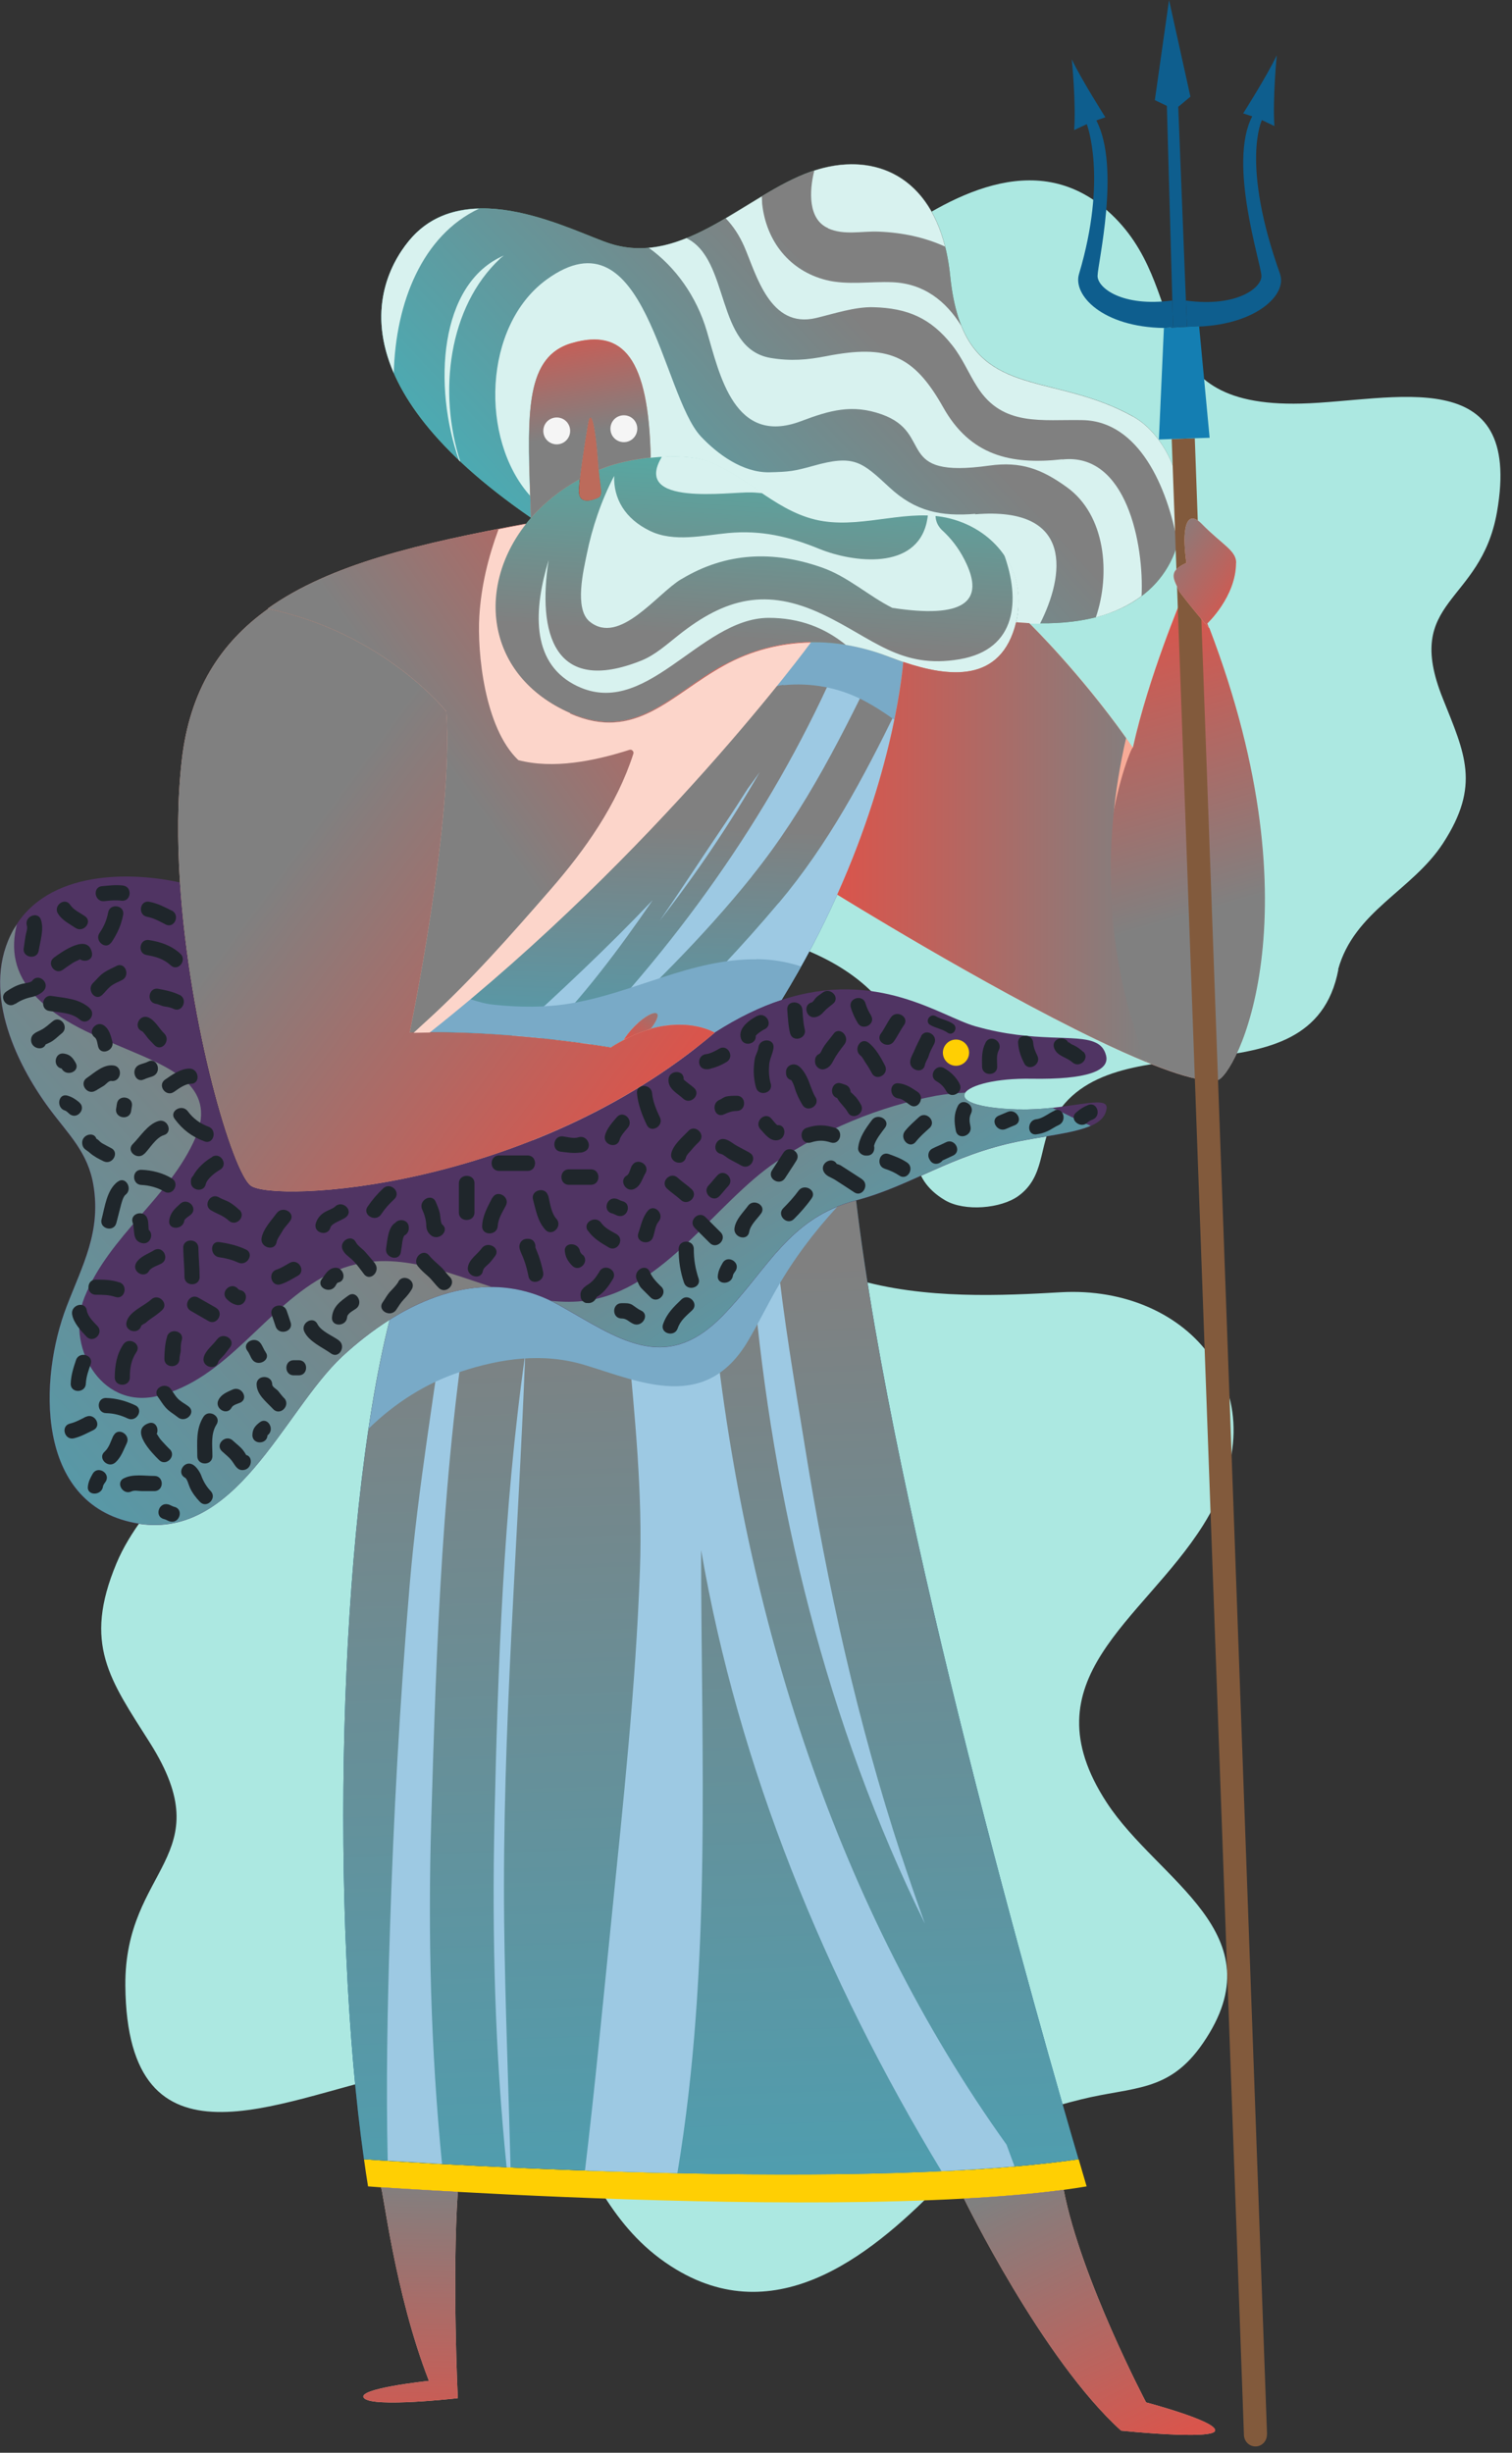 <svg width="119" height="193" viewBox="0 0 119 193" fill="none" xmlns="http://www.w3.org/2000/svg">
<rect x="0" y="0" width="119" height="193" fill="#333333" stroke="none"/>
<path d="M17.112 108.835C16.596 114.82 11.326 117.844 9.165 123.017C6.511 129.371 8.649 132.161 11.793 137.126C17.493 146.146 9.791 146.896 9.865 156.248C10 171.475 22.001 165.17 30.883 163.29C46.889 159.898 43.326 172.655 53.24 178.59C61.458 183.506 69 177.054 74.245 171.635C78.016 167.739 79.859 166.485 85.031 165.207C89.219 164.163 91.996 164.691 94.686 160.758C100.607 152.131 91.148 148.039 87.107 141.845C80.743 132.099 89.907 127.601 94.686 120.019C101.16 109.733 93.568 101.118 83.507 101.683C74.589 102.187 58.276 103.084 55.745 87.501C55.23 84.355 55.438 80.803 51.274 79.292C49.149 78.517 45.685 79.488 44.223 81.012C42 83.335 43.093 86.124 42.233 88.914C38.671 100.417 17.186 94.739 17.125 108.848L17.112 108.835Z" fill="#ACE8E1"/>
<path d="M105.312 76.293C106.577 71.697 111.134 70.087 113.566 66.363C116.551 61.779 115.286 59.297 113.554 54.959C110.397 47.093 116.527 47.622 117.817 40.297C119.905 28.376 109.623 31.572 102.412 31.756C89.416 32.088 94.035 22.637 87.156 16.579C81.444 11.552 74.626 15.497 69.749 18.975C66.248 21.47 64.627 22.183 60.401 22.441C56.974 22.65 54.886 21.838 52.22 24.518C46.348 30.392 53.141 34.964 55.414 40.383C58.976 48.912 51.176 51.112 46.348 56.347C39.801 63.438 44.493 71.279 52.429 72.287C59.468 73.184 72.341 74.843 72.071 87.378C72.022 89.91 71.346 92.65 74.38 94.445C75.928 95.354 78.778 95.096 80.142 94.113C82.218 92.614 81.763 90.278 82.844 88.226C87.291 79.759 103.248 87.292 105.336 76.281L105.312 76.293Z" fill="#ACE8E1"/>
<path d="M84.895 169.902C85.301 171.278 85.522 172.04 85.522 172.04C84.945 172.139 84.343 172.225 83.716 172.311C81.394 172.618 78.741 172.851 75.867 172.999C62.87 173.712 45.55 172.999 36.017 172.47C33.229 172.323 31.116 172.188 29.961 172.114C29.323 172.065 28.966 172.04 28.966 172.04C28.856 171.352 28.745 170.639 28.647 169.902C28.647 169.902 66.334 172.593 84.883 169.902H84.895Z" fill="#FFCF03"/>
<path d="M67.379 94.457C70.339 119.417 82.021 160.169 84.883 169.902C66.347 172.593 28.647 169.902 28.647 169.902C25.994 151.259 26.522 120.265 30.674 103.822C34.666 101.315 39.408 100.147 43.904 102.642C48.547 105.223 52.257 108.209 56.802 103.588C60.413 99.913 62.035 95.833 67.379 94.445V94.457Z" fill="#0E5E8E"/>
<path style="mix-blend-mode:hard-light" d="M67.379 94.457C70.339 119.417 82.021 160.169 84.883 169.902C66.347 172.593 28.647 169.902 28.647 169.902C25.994 151.259 26.522 120.265 30.674 103.822C34.666 101.315 39.408 100.147 43.904 102.642C48.547 105.223 52.257 108.209 56.802 103.588C60.413 99.913 62.035 95.833 67.379 94.445V94.457Z" fill="url(#paint0_linear_81707_1740)"/>
<g style="mix-blend-mode:multiply">
<path d="M70.941 146.023C67.489 135.516 65.106 124.738 63.349 113.825C62.539 108.836 61.654 103.686 61.126 98.537C60.499 99.25 59.898 99.999 59.283 100.774C60.782 118.151 65.081 135.7 72.796 151.369C72.157 149.6 71.543 147.818 70.953 146.036L70.941 146.023Z" fill="#9DC9E3"/>
</g>
<g style="mix-blend-mode:multiply">
<path d="M37.111 101.351C36.484 101.437 35.858 101.572 35.243 101.744C34.236 109.438 32.885 117.069 32.234 124.824C31.472 133.869 30.969 142.926 30.686 151.984C30.49 157.981 30.379 164.003 30.514 170.012C31.558 170.074 33.008 170.16 34.789 170.271C33.904 161.287 33.671 152.242 33.941 143.197C34.347 129.457 34.801 115.14 37.135 101.351H37.111Z" fill="#9DC9E3"/>
</g>
<g style="mix-blend-mode:multiply">
<path d="M39.678 151.148C39.518 136.229 40.771 121.432 41.336 106.574C39.604 118.729 39.187 131.215 38.916 143.209C38.72 152.377 38.953 161.496 39.875 170.541C39.973 170.541 40.083 170.541 40.182 170.553C40.022 164.089 39.752 157.625 39.678 151.161V151.148Z" fill="#9DC9E3"/>
</g>
<g style="mix-blend-mode:multiply">
<path d="M79.22 168.759C65.868 150.116 58.608 127.085 56.2 104.153C53.817 106.255 51.643 106.292 49.419 105.505C49.96 111.502 50.586 117.487 50.365 123.546C50.033 132.726 49.051 141.833 48.129 150.964C47.454 157.588 46.827 164.2 46.041 170.787C48.35 170.873 50.807 170.947 53.313 170.996C56.04 154.663 55.181 138.318 55.181 121.973C58.129 139.08 64.873 155.609 74.098 170.836C76.088 170.75 78.016 170.615 79.847 170.467C79.638 169.902 79.429 169.337 79.22 168.759Z" fill="#9DC9E3"/>
</g>
<g style="mix-blend-mode:multiply">
<path d="M36.275 107.926C39.469 106.882 42.749 106.415 46.029 107.41C50.414 108.737 55.549 111.171 58.89 105.481C59.689 104.129 60.377 102.715 61.163 101.351C62.416 99.151 64.025 96.989 65.904 94.948C61.703 96.657 60.069 100.282 56.814 103.588C52.269 108.209 48.559 105.222 43.916 102.642C39.42 100.147 34.678 101.314 30.686 103.821C30.047 106.365 29.495 109.266 29.015 112.412C31.079 110.396 33.561 108.811 36.288 107.926H36.275Z" fill="#79AAC7"/>
</g>
<path d="M49.1 81.799C48.756 81.983 48.4 82.18 48.043 82.413C48.043 82.413 40.882 81.197 33.806 81.221C51.741 67.027 63.804 50.534 63.804 50.534C65.806 50.498 67.833 50.866 69.786 51.616C70.204 51.776 70.646 51.935 71.088 52.095C71.064 52.353 70.499 60.145 65.892 70.406C64.713 73.036 63.276 75.814 61.494 78.689C59.873 79.23 58.116 80.054 56.237 81.258C56.237 81.258 54.321 80.078 51.2 80.951C52.797 78.837 50.5 79.648 49.088 81.799H49.1Z" fill="#0E5E8E"/>
<path style="mix-blend-mode:hard-light" d="M49.1 81.799C48.756 81.983 48.4 82.18 48.043 82.413C48.043 82.413 40.882 81.197 33.806 81.221C51.741 67.027 63.804 50.534 63.804 50.534C65.806 50.498 67.833 50.866 69.786 51.616C70.204 51.776 70.646 51.935 71.088 52.095C71.064 52.353 70.499 60.145 65.892 70.406C64.713 73.036 63.276 75.814 61.494 78.689C59.873 79.23 58.116 80.054 56.237 81.258C56.237 81.258 54.321 80.078 51.2 80.951C52.797 78.837 50.5 79.648 49.088 81.799H49.1Z" fill="url(#paint1_linear_81707_1740)"/>
<g style="mix-blend-mode:multiply">
<path d="M40.292 81.491C41.115 81.553 41.926 81.626 42.663 81.7C45.869 78.493 48.731 74.683 51.372 70.824C47.822 74.56 44.039 78.1 40.292 81.491Z" fill="#9DC9E3"/>
</g>
<g style="mix-blend-mode:multiply">
<path d="M58.853 62.049C58.288 62.934 57.723 63.819 57.134 64.692C55.451 67.174 53.731 69.829 51.925 72.446C54.837 68.71 57.465 64.802 59.799 60.747C59.492 61.177 59.173 61.619 58.853 62.049Z" fill="#9DC9E3"/>
</g>
<g style="mix-blend-mode:multiply">
<path d="M59.173 68.956C63.521 63.549 66.42 57.588 69.381 51.48C68.447 51.149 67.501 50.903 66.555 50.743C61.777 62.209 54.542 72.852 45.709 82.069C45.98 82.106 46.238 82.143 46.471 82.18C50.979 78.038 55.352 73.724 59.173 68.968V68.956Z" fill="#9DC9E3"/>
</g>
<g style="mix-blend-mode:multiply">
<path d="M61.273 71.058C58.423 74.45 55.389 77.632 52.245 80.717C54.751 80.324 56.249 81.246 56.249 81.246C58.129 80.041 59.873 79.206 61.507 78.677C63.276 75.801 64.725 73.024 65.904 70.394C68.607 64.36 69.921 59.198 70.548 55.905C67.944 61.226 65.192 66.412 61.286 71.058H61.273Z" fill="#9DC9E3"/>
</g>
<g style="mix-blend-mode:multiply">
<path d="M61.654 53.914C63.816 53.705 65.966 54.086 67.894 55.081C68.779 55.536 69.602 56.077 70.4 56.642C70.965 53.889 71.088 52.206 71.101 52.083C70.658 51.935 70.216 51.776 69.799 51.603C67.845 50.854 65.818 50.485 63.816 50.522C63.816 50.522 62.87 51.812 61.114 53.988C61.286 53.951 61.458 53.914 61.654 53.889V53.914Z" fill="#79AAC7"/>
</g>
<g style="mix-blend-mode:multiply">
<path d="M59.566 75.482C54.407 75.421 49.898 78.137 44.886 78.96C42.897 79.292 40.87 79.267 38.867 79.058C38.216 78.997 37.602 78.812 37 78.616C35.956 79.488 34.9 80.349 33.819 81.209C40.894 81.172 48.056 82.401 48.056 82.401C48.412 82.168 48.768 81.971 49.112 81.787C50.525 79.636 52.822 78.825 51.225 80.939C54.345 80.066 56.261 81.246 56.261 81.246C58.141 80.041 59.885 79.206 61.519 78.677C62.059 77.792 62.563 76.92 63.054 76.047C61.961 75.691 60.806 75.482 59.578 75.47L59.566 75.482Z" fill="#79AAC7"/>
</g>
<path d="M80.178 87.292C83.925 87.403 87.205 86.088 87.094 87.194C86.91 89.013 83.692 89.111 80.178 89.811C74.823 90.893 71.641 93.351 67.391 94.457C62.047 95.833 60.438 99.926 56.814 103.6C52.269 108.221 48.559 105.235 43.916 102.654C39.42 100.159 34.678 101.327 30.686 103.834C29.347 104.682 28.082 105.677 26.939 106.734C22.259 111.109 18.574 121.42 10.553 119.835C2.765 118.298 3.047 108.479 5.234 102.814C6.499 99.52 7.936 96.952 7.347 93.289C6.929 90.684 5.406 89.308 3.882 87.255C1.082 83.47 -1.51 77.743 1.045 73.172C3.723 68.379 10.418 68.612 14.152 69.436C14.889 80.853 18.304 92.233 19.716 93.289C21.535 94.641 41.607 93.695 56.237 81.258C58.116 80.054 59.861 79.218 61.494 78.689C69.074 76.195 74.024 79.98 76.763 80.754C81.481 82.094 84.724 81.332 86.21 82.032C86.627 82.217 86.91 82.524 87.045 83.028C87.389 84.269 85.51 84.957 81.186 84.883C75.56 84.785 73.238 87.096 80.166 87.304L80.178 87.292Z" fill="#503463"/>
<path style="mix-blend-mode:hard-light" d="M82.807 87.169C81.984 87.255 81.1 87.317 80.178 87.292C76.739 87.194 75.584 86.567 75.977 85.977C75.203 86.014 74.43 86.088 73.668 86.223C69.172 87.071 64.885 88.865 61.089 91.421C56.335 94.617 52.257 101.486 46.201 102.334C45.243 102.47 44.297 102.457 43.363 102.359C43.547 102.445 43.732 102.531 43.916 102.642C48.559 105.222 52.269 108.209 56.814 103.588C60.426 99.913 62.047 95.833 67.391 94.445C71.641 93.338 74.823 90.88 80.178 89.799C82.426 89.357 84.552 89.148 85.841 88.582C84.809 88.152 83.839 87.624 82.82 87.169H82.807Z" fill="url(#paint2_linear_81707_1740)"/>
<path style="mix-blend-mode:hard-light" d="M25.834 100.27C20.92 102.74 17.862 108.627 12.297 109.868C7.838 110.863 5.16 105.8 6.646 102.089C8.599 97.198 13.353 94.224 15.393 89.504C17.174 85.387 13.108 83.9 9.988 82.561C7.396 81.455 4.755 80.459 2.777 78.37C1.106 76.6 0.836 74.659 1.327 72.742C1.241 72.877 1.143 73.012 1.057 73.159C-1.498 77.731 1.094 83.458 3.895 87.243C5.406 89.283 6.929 90.672 7.359 93.277C7.961 96.939 6.511 99.508 5.246 102.801C3.059 108.467 2.765 118.286 10.565 119.822C18.586 121.408 22.272 111.097 26.952 106.722C28.094 105.653 29.36 104.669 30.698 103.822C33.155 102.273 35.907 101.253 38.695 101.265C34.433 99.877 30.268 98.046 25.858 100.27H25.834Z" fill="url(#paint3_linear_81707_1740)"/>
<g style="mix-blend-mode:screen">
<path d="M33.548 96.436C33.548 96.743 33.683 97.025 33.929 97.21C34.543 97.689 35.416 96.829 34.801 96.349C34.678 96.251 34.654 95.637 34.617 95.477C34.543 95.157 34.42 94.862 34.285 94.555C33.966 93.842 32.897 94.469 33.229 95.17C33.401 95.538 33.548 96.018 33.548 96.423V96.436Z" fill="#1F262B"/>
<path d="M29.998 95.551C30.305 95.084 30.612 94.752 31.03 94.359C31.607 93.818 30.735 92.97 30.158 93.511C29.666 93.978 29.31 94.395 28.93 94.949C28.487 95.6 29.556 96.202 29.986 95.563L29.998 95.551Z" fill="#1F262B"/>
<path d="M36.116 93.093V95.415C36.116 96.19 37.332 96.19 37.344 95.415V93.105C37.344 92.331 36.128 92.331 36.116 93.105V93.093Z" fill="#1F262B"/>
<path d="M21.78 95.452C21.363 96.03 20.712 96.694 20.589 97.419C20.454 98.18 21.633 98.5 21.768 97.738C21.817 97.468 22.087 97.124 22.223 96.878C22.37 96.595 22.652 96.337 22.837 96.067C23.291 95.428 22.235 94.826 21.78 95.465V95.452Z" fill="#1F262B"/>
<path d="M38.744 94.248C38.376 94.973 37.983 95.637 37.946 96.472C37.909 97.247 39.125 97.247 39.174 96.472C39.211 95.882 39.543 95.379 39.813 94.862C40.169 94.174 39.113 93.56 38.757 94.26L38.744 94.248Z" fill="#1F262B"/>
<path d="M43.13 94.076C42.921 93.326 41.742 93.646 41.951 94.395C42.184 95.243 42.307 96.091 42.921 96.767C43.449 97.345 44.309 96.485 43.793 95.907C43.363 95.428 43.302 94.666 43.142 94.064L43.13 94.076Z" fill="#1F262B"/>
<path d="M41.521 90.918H39.285C38.499 90.918 38.486 92.134 39.285 92.134H41.521C42.307 92.134 42.307 90.918 41.521 90.918Z" fill="#1F262B"/>
<path d="M21.694 104.374C21.94 105.112 23.119 104.792 22.873 104.055C22.775 103.76 22.677 103.453 22.566 103.145C22.321 102.408 21.141 102.728 21.387 103.465C21.485 103.772 21.596 104.067 21.694 104.374Z" fill="#1F262B"/>
<path d="M46.508 92.011H44.776C43.99 92.011 43.99 93.228 44.776 93.228H46.508C47.294 93.228 47.294 92.011 46.508 92.011Z" fill="#1F262B"/>
<path d="M46.275 96.841C46.692 97.443 47.282 97.787 47.908 98.156C48.584 98.549 49.198 97.505 48.523 97.111C48.093 96.866 47.614 96.644 47.319 96.227C46.876 95.588 45.82 96.202 46.262 96.841H46.275Z" fill="#1F262B"/>
<path d="M47.184 100.048C46.889 100.528 46.668 100.847 46.176 101.142C46.09 101.191 46.017 101.265 45.955 101.363C46.139 101.093 45.82 101.462 45.808 101.486C45.66 101.695 45.673 101.88 45.709 102.113C45.734 102.297 45.955 102.506 46.139 102.531C46.164 102.531 46.201 102.531 46.225 102.531C46.594 102.58 46.864 102.334 46.95 102.064C47.528 101.732 47.884 101.228 48.24 100.638C48.645 99.962 47.589 99.373 47.184 100.036V100.048Z" fill="#1F262B"/>
<path d="M34.691 99.68C34.371 99.385 34.04 99.115 33.769 98.783C33.278 98.18 32.406 99.041 32.897 99.643C33.131 99.938 33.401 100.171 33.683 100.417C33.99 100.688 34.236 101.056 34.531 101.339C35.084 101.892 35.956 101.032 35.403 100.479C35.145 100.233 34.949 99.913 34.691 99.68Z" fill="#1F262B"/>
<path d="M31.362 100.847C31.177 101.167 30.907 101.413 30.649 101.695C30.441 101.941 30.305 102.212 30.121 102.47C29.666 103.109 30.723 103.711 31.177 103.072C31.374 102.789 31.521 102.519 31.767 102.261C32.013 102.003 32.234 101.745 32.406 101.45C32.799 100.774 31.742 100.171 31.349 100.847H31.362Z" fill="#1F262B"/>
<path d="M50.451 103.121C50.205 103.01 50.009 102.838 49.788 102.691C49.53 102.519 49.223 102.543 48.928 102.543C48.142 102.543 48.142 103.748 48.928 103.748C49.321 103.748 49.481 104.006 49.837 104.166C50.549 104.485 51.164 103.44 50.451 103.121Z" fill="#1F262B"/>
<path d="M49.739 91.704C49.628 91.888 49.53 92.392 49.346 92.49C48.658 92.859 49.272 93.904 49.96 93.535C50.451 93.277 50.537 92.749 50.795 92.318C51.188 91.642 50.144 91.04 49.751 91.704H49.739Z" fill="#1F262B"/>
<path d="M45.525 89.492C45.144 89.615 44.69 89.467 44.297 89.418C43.523 89.332 43.363 90.537 44.137 90.623C44.641 90.684 45.12 90.758 45.599 90.696C45.685 90.696 45.783 90.696 45.882 90.659L45.98 90.623C46.705 90.328 46.238 89.258 45.513 89.492H45.525Z" fill="#1F262B"/>
<path d="M22.358 110.015C22.186 109.831 22.038 109.634 21.891 109.45C21.768 109.303 21.424 109.143 21.424 108.934C21.412 108.16 20.183 108.16 20.196 108.934C20.208 109.745 20.97 110.31 21.498 110.876C22.038 111.453 22.898 110.593 22.37 110.015H22.358Z" fill="#1F262B"/>
<path d="M37.909 98.23C37.553 98.721 36.939 99.065 36.828 99.692C36.693 100.454 37.872 100.774 38.007 99.999C38.044 99.766 38.339 99.569 38.499 99.409C38.671 99.225 38.818 99.028 38.966 98.832C39.432 98.193 38.364 97.603 37.909 98.23Z" fill="#1F262B"/>
<path d="M42.393 98.807C42.319 98.598 42.221 98.377 42.135 98.156C42.172 97.837 41.987 97.48 41.57 97.48H41.471C41.066 97.48 40.808 97.861 40.894 98.242C40.968 98.549 41.14 98.832 41.238 99.127C41.398 99.557 41.508 99.987 41.594 100.43C41.742 101.192 42.884 100.872 42.749 100.11C42.663 99.668 42.54 99.237 42.393 98.807Z" fill="#1F262B"/>
<path d="M18.832 95.207C18.636 95.01 18.414 94.838 18.181 94.678C17.874 94.469 17.53 94.395 17.223 94.211C16.559 93.83 15.945 94.862 16.621 95.243C17.1 95.526 17.579 95.649 17.997 96.042C18.562 96.571 19.397 95.735 18.844 95.194L18.832 95.207Z" fill="#1F262B"/>
<path d="M18.304 109.339C17.874 109.536 17.419 109.708 17.198 110.15C16.842 110.826 17.874 111.441 18.23 110.753C18.341 110.544 18.709 110.458 18.906 110.372C19.606 110.052 19.004 109.02 18.304 109.339Z" fill="#1F262B"/>
<path d="M17.088 105.382C16.756 105.849 16.166 106.255 16.031 106.82C15.859 107.57 17.014 107.889 17.186 107.14C17.21 107.029 17.591 106.685 17.665 106.587C17.812 106.39 17.972 106.193 18.12 105.997C18.562 105.37 17.53 104.768 17.088 105.394V105.382Z" fill="#1F262B"/>
<path d="M45.869 98.758C45.771 98.672 45.697 98.586 45.648 98.475C45.55 97.726 44.358 97.713 44.456 98.475C44.518 98.955 44.702 99.25 45.034 99.594C45.574 100.147 46.422 99.299 45.881 98.746L45.869 98.758Z" fill="#1F262B"/>
<path d="M20.908 106.39C20.736 106.169 20.675 105.911 20.503 105.689C20.048 105.087 19.004 105.677 19.471 106.292C19.643 106.513 19.704 106.771 19.864 106.992C20.318 107.594 21.363 106.992 20.896 106.39H20.908Z" fill="#1F262B"/>
<path d="M31.091 96.227C30.526 96.595 30.49 97.64 30.391 98.218C30.256 98.967 31.411 99.299 31.546 98.537C31.595 98.267 31.632 97.984 31.669 97.701C31.693 97.566 31.718 97.443 31.767 97.32C31.804 97.259 31.804 97.247 31.816 97.222C32.025 97.136 32.172 96.89 32.172 96.681V96.583C32.172 95.969 31.411 95.846 31.104 96.227H31.091Z" fill="#1F262B"/>
<path d="M29.519 99.422C29.273 99.115 29.015 98.82 28.758 98.525C28.549 98.279 28.156 98.033 28.008 97.751C27.677 97.062 26.645 97.665 26.976 98.353C27.136 98.685 27.406 98.844 27.664 99.078C28.033 99.397 28.364 99.889 28.659 100.27C29.138 100.872 29.974 100.024 29.507 99.422H29.519Z" fill="#1F262B"/>
<path d="M26.399 94.924C26.178 95.121 25.834 95.219 25.576 95.366C25.22 95.575 24.962 95.882 24.851 96.276C24.642 97.025 25.797 97.333 26.006 96.595C26.104 96.227 26.952 96.018 27.247 95.76C27.836 95.256 26.989 94.42 26.399 94.912V94.924Z" fill="#1F262B"/>
<path d="M26.288 99.766C25.797 99.864 25.613 100.27 25.33 100.639C24.863 101.253 25.895 101.843 26.362 101.241C26.424 101.167 26.51 100.934 26.608 100.921C27.357 100.774 27.038 99.619 26.288 99.766Z" fill="#1F262B"/>
<path d="M27.419 101.941C26.78 102.408 26.203 102.801 26.129 103.649C26.055 104.424 27.259 104.411 27.32 103.649C27.345 103.342 27.799 103.133 28.02 102.974C28.635 102.531 28.045 101.487 27.419 101.941Z" fill="#1F262B"/>
<path d="M19.348 98.316C18.685 98.008 17.972 97.837 17.26 97.738C16.498 97.64 16.51 98.832 17.26 98.93C17.751 98.992 18.304 99.139 18.746 99.348C19.446 99.668 20.048 98.635 19.348 98.316Z" fill="#1F262B"/>
<path d="M20.453 111.908C20.085 112.191 19.876 112.436 19.864 112.916C19.852 113.69 21.043 113.69 21.055 112.916C21.055 112.916 21.055 112.928 21.055 112.94C21.67 112.486 21.068 111.453 20.453 111.908Z" fill="#1F262B"/>
<path d="M48.559 87.894C48.215 88.288 47.736 88.828 47.614 89.357C47.441 90.106 48.584 90.426 48.768 89.676C48.842 89.381 49.21 88.976 49.407 88.742C49.911 88.165 49.075 87.317 48.559 87.894Z" fill="#1F262B"/>
<path d="M26.669 105.468C26.178 105.112 25.269 104.755 24.986 104.19C24.655 103.502 23.623 104.104 23.954 104.792C24.335 105.579 25.379 106.021 26.055 106.501C26.681 106.955 27.284 105.911 26.657 105.468H26.669Z" fill="#1F262B"/>
<path d="M22.824 99.36C22.48 99.545 22.149 99.778 21.768 99.901C21.031 100.135 21.35 101.29 22.087 101.056C22.566 100.909 22.984 100.638 23.426 100.393C24.102 100.036 23.5 99.004 22.824 99.36Z" fill="#1F262B"/>
<path d="M23.512 107.029H23.119C22.345 107.029 22.345 108.221 23.119 108.221H23.512C24.286 108.221 24.286 107.029 23.512 107.029Z" fill="#1F262B"/>
<path d="M51.938 87.919C51.667 87.366 51.372 86.641 51.323 86.026C51.262 85.264 50.058 85.252 50.132 86.026C50.205 86.874 50.537 87.759 50.906 88.521C51.237 89.209 52.269 88.607 51.938 87.919Z" fill="#1F262B"/>
<path d="M50.992 95.268C50.549 95.796 50.463 96.399 50.242 97.025C49.984 97.75 51.139 98.07 51.397 97.345C51.544 96.952 51.557 96.448 51.839 96.116C52.331 95.526 51.483 94.678 50.992 95.268Z" fill="#1F262B"/>
<path d="M52.036 101.241C51.667 100.872 51.348 100.565 51.139 100.073C50.832 99.36 49.812 99.975 50.107 100.675C50.242 100.983 50.304 101.204 50.549 101.437L51.2 102.089C51.741 102.629 52.589 101.794 52.048 101.241H52.036Z" fill="#1F262B"/>
<path d="M53.633 102.248C52.994 102.863 52.478 103.354 52.183 104.202C51.938 104.94 53.092 105.247 53.338 104.522C53.547 103.895 54.014 103.539 54.48 103.096C55.033 102.568 54.185 101.72 53.633 102.248Z" fill="#1F262B"/>
<path d="M17.014 102.912C16.547 102.642 16.08 102.384 15.614 102.113C14.95 101.72 14.348 102.752 15.012 103.146C15.466 103.416 15.945 103.674 16.4 103.944C17.063 104.338 17.665 103.305 17.002 102.912H17.014Z" fill="#1F262B"/>
<path d="M18.93 101.523C18.832 101.511 18.758 101.462 18.697 101.376C18.144 100.835 17.297 101.683 17.849 102.224C18.07 102.445 18.304 102.605 18.611 102.678C19.36 102.851 19.68 101.695 18.93 101.523Z" fill="#1F262B"/>
<path d="M54.984 100.614C54.726 99.827 54.603 99.115 54.603 98.279C54.603 97.505 53.412 97.505 53.412 98.279C53.412 99.213 53.534 100.036 53.829 100.921C54.075 101.646 55.217 101.339 54.984 100.602V100.614Z" fill="#1F262B"/>
<path d="M16.719 91.028C16.191 91.323 15.515 91.901 15.208 92.515C15.098 92.614 15.024 92.749 15.024 92.933V93.031C15.024 93.695 16.044 93.855 16.191 93.191C16.289 92.749 16.94 92.257 17.309 92.048C17.985 91.667 17.383 90.635 16.707 91.016L16.719 91.028Z" fill="#1F262B"/>
<path d="M7.666 104.338C7.346 104.006 6.904 103.576 6.831 103.109C6.708 102.347 5.553 102.666 5.676 103.428C5.786 104.092 6.376 104.719 6.818 105.186C7.359 105.739 8.194 104.891 7.666 104.338Z" fill="#1F262B"/>
<path d="M9.398 100.909C8.796 100.7 8.17 100.688 7.543 100.688C6.769 100.688 6.769 101.88 7.543 101.88C8.071 101.88 8.575 101.88 9.079 102.052C9.803 102.298 10.123 101.155 9.398 100.897V100.909Z" fill="#1F262B"/>
<path d="M56.876 99.373C56.679 99.717 56.544 99.975 56.495 100.368C56.397 101.13 57.588 101.118 57.686 100.368C57.699 100.233 57.846 100.086 57.907 99.975C58.288 99.311 57.256 98.709 56.876 99.373Z" fill="#1F262B"/>
<path d="M7.297 115.963C7.101 116.308 6.966 116.566 6.917 116.959C6.818 117.721 8.01 117.709 8.108 116.959C8.12 116.836 8.256 116.676 8.329 116.566C8.71 115.902 7.678 115.3 7.297 115.963Z" fill="#1F262B"/>
<path d="M56.716 96.964L55.524 95.772C54.984 95.231 54.136 96.067 54.677 96.62L55.868 97.812C56.409 98.353 57.256 97.505 56.716 96.964Z" fill="#1F262B"/>
<path d="M54.431 93.572C54.087 93.252 53.682 92.995 53.338 92.675C52.773 92.147 51.938 92.995 52.49 93.523C52.834 93.842 53.24 94.1 53.584 94.42C54.149 94.948 54.996 94.1 54.431 93.572Z" fill="#1F262B"/>
<path d="M54.185 88.988C53.719 89.467 52.994 90.07 52.834 90.746C52.662 91.495 53.817 91.815 53.989 91.065C54.038 90.856 54.333 90.598 54.468 90.426C54.64 90.217 54.837 90.02 55.033 89.824C55.574 89.283 54.738 88.435 54.185 88.976V88.988Z" fill="#1F262B"/>
<path d="M54.628 85.609C54.493 85.486 54.358 85.387 54.21 85.277C54.099 85.191 53.805 84.957 53.805 84.933C53.866 84.158 52.662 84.171 52.613 84.933C52.564 85.682 53.313 86.026 53.78 86.457C54.345 86.973 55.193 86.125 54.628 85.609Z" fill="#1F262B"/>
<path d="M56.593 82.524C56.335 82.684 55.868 82.917 55.598 82.942C54.837 83.003 54.824 84.134 55.598 84.134H55.696C55.795 84.134 55.893 84.109 55.967 84.072C56.397 83.974 56.839 83.777 57.195 83.556C57.846 83.151 57.257 82.118 56.593 82.524Z" fill="#1F262B"/>
<path d="M57.981 86.223C57.711 86.223 57.416 86.223 57.146 86.284C56.925 86.346 56.814 86.469 56.63 86.542C55.93 86.837 56.237 87.993 56.949 87.698C57.33 87.538 57.551 87.427 57.981 87.415C58.755 87.415 58.755 86.211 57.981 86.223Z" fill="#1F262B"/>
<path d="M58.989 90.696C58.657 90.524 58.337 90.34 58.006 90.168C57.674 89.984 57.416 89.725 57.048 89.639C56.298 89.467 55.979 90.623 56.728 90.795C56.949 90.844 57.195 91.09 57.392 91.2C57.723 91.372 58.043 91.556 58.374 91.729C59.062 92.085 59.664 91.053 58.976 90.696H58.989Z" fill="#1F262B"/>
<path d="M56.47 92.478C56.225 92.736 56.016 93.019 55.77 93.277C55.242 93.83 56.09 94.678 56.618 94.125C56.863 93.867 57.072 93.584 57.318 93.326C57.846 92.761 56.998 91.913 56.47 92.478Z" fill="#1F262B"/>
<path d="M58.866 94.887C58.473 95.428 57.92 95.932 57.809 96.62C57.686 97.37 58.829 97.701 58.964 96.939C59.062 96.374 59.578 95.932 59.898 95.489C60.352 94.862 59.308 94.26 58.866 94.887Z" fill="#1F262B"/>
<path d="M16.584 117.328C16.24 116.971 16.007 116.566 15.835 116.099C15.724 115.804 15.442 115.386 15.159 115.238C14.483 114.882 13.882 115.914 14.557 116.271C14.742 116.369 14.84 116.836 14.95 117.069C15.135 117.475 15.417 117.844 15.736 118.175C16.265 118.741 17.112 117.893 16.584 117.328Z" fill="#1F262B"/>
<path d="M12.125 98.377C11.646 98.672 11.007 98.869 10.712 99.385C10.344 100.061 11.376 100.663 11.744 99.987C11.892 99.729 12.469 99.557 12.727 99.41C13.378 99.004 12.788 97.972 12.125 98.377Z" fill="#1F262B"/>
<path d="M11.904 102.248C11.314 102.789 10.184 103.182 9.963 104.006C9.754 104.755 10.909 105.063 11.118 104.325C11.142 104.252 11.4 104.141 11.462 104.092C11.609 103.957 11.757 103.846 11.916 103.735C12.211 103.539 12.493 103.33 12.752 103.096C13.316 102.568 12.469 101.732 11.904 102.248Z" fill="#1F262B"/>
<path d="M15.614 98.193C15.601 97.419 14.398 97.419 14.422 98.193C14.434 98.955 14.52 99.717 14.52 100.479C14.52 101.241 15.712 101.253 15.712 100.479C15.712 99.704 15.626 98.955 15.614 98.193Z" fill="#1F262B"/>
<path d="M19.372 114.489C19.372 114.489 19.36 114.464 19.348 114.44C19.287 114.329 19.201 114.206 19.127 114.108C18.893 113.813 18.586 113.604 18.316 113.346C17.751 112.83 16.903 113.665 17.468 114.194C17.776 114.477 18.083 114.698 18.316 115.042C18.537 115.361 18.709 115.73 19.176 115.669C19.852 115.583 19.925 114.599 19.372 114.489Z" fill="#1F262B"/>
<path d="M62.846 93.695C62.502 94.174 62.059 94.653 61.642 95.071C61.101 95.624 61.949 96.46 62.489 95.919C62.981 95.428 63.472 94.875 63.877 94.297C64.332 93.67 63.288 93.08 62.846 93.695Z" fill="#1F262B"/>
<path d="M61.654 90.709C61.359 91.176 61.052 91.63 60.757 92.097C60.352 92.761 61.384 93.351 61.789 92.7C62.084 92.233 62.403 91.778 62.686 91.311C63.091 90.647 62.059 90.057 61.654 90.709Z" fill="#1F262B"/>
<path d="M61.175 88.521C61.101 88.521 60.794 88.103 60.696 88.005C60.18 87.44 59.332 88.288 59.848 88.853C60.205 89.234 60.573 89.787 61.163 89.725C61.924 89.639 61.924 88.447 61.163 88.533L61.175 88.521Z" fill="#1F262B"/>
<path d="M60.536 83.777C60.573 83.31 60.831 82.905 60.88 82.438C60.954 81.676 59.762 81.676 59.689 82.438C59.664 82.659 59.541 82.88 59.468 83.089C59.369 83.359 59.357 83.679 59.332 83.962C59.296 84.502 59.357 85.068 59.504 85.584C59.725 86.321 60.88 86.014 60.659 85.264C60.512 84.773 60.499 84.281 60.536 83.777Z" fill="#1F262B"/>
<path d="M59.578 79.943C58.964 80.275 58.067 80.902 58.313 81.713C58.522 82.413 59.566 82.155 59.48 81.492C59.48 81.492 59.504 81.492 59.529 81.442C59.615 81.356 59.713 81.283 59.812 81.209C59.934 81.123 60.069 81.037 60.205 80.975C60.88 80.619 60.278 79.587 59.603 79.943H59.578Z" fill="#1F262B"/>
<path d="M63.337 80.988C63.214 80.521 63.19 79.943 63.153 79.451C63.091 78.689 61.9 78.677 61.961 79.451C62.01 80.054 62.035 80.717 62.182 81.307C62.379 82.057 63.521 81.737 63.337 80.988Z" fill="#1F262B"/>
<path d="M64.172 86.321C63.89 85.842 63.767 85.301 63.534 84.81C63.386 84.49 63.079 83.986 62.76 83.826C62.367 83.618 61.863 83.876 61.863 84.343V84.441C61.863 84.748 62.047 84.933 62.281 84.994C62.391 85.166 62.502 85.436 62.539 85.572C62.661 86.026 62.907 86.53 63.153 86.936C63.546 87.599 64.578 86.997 64.185 86.334L64.172 86.321Z" fill="#1F262B"/>
<path d="M65.708 88.742C64.934 88.496 64.283 88.484 63.497 88.742C62.772 88.976 63.079 90.131 63.816 89.897C64.406 89.713 64.811 89.713 65.388 89.897C66.126 90.131 66.445 88.976 65.708 88.742Z" fill="#1F262B"/>
<path d="M67.845 92.785C67.452 92.527 67.059 92.282 66.666 92.023C66.494 91.913 66.322 91.802 66.15 91.692C66.15 91.692 65.843 91.556 65.868 91.606C65.511 90.93 64.479 91.532 64.836 92.208C65.032 92.564 65.413 92.638 65.72 92.835C66.224 93.166 66.74 93.486 67.231 93.818C67.87 94.248 68.472 93.203 67.833 92.785H67.845Z" fill="#1F262B"/>
<path d="M13.353 114.034C13.132 113.813 12.924 113.592 12.715 113.358C12.567 113.198 12.457 113.014 12.346 112.83L12.322 112.879C12.322 112.879 12.322 112.867 12.322 112.854C12.543 112.424 12.236 111.785 11.683 111.994C10.196 112.535 11.953 114.329 12.518 114.882C13.059 115.423 13.906 114.587 13.366 114.034H13.353Z" fill="#1F262B"/>
<path d="M16.007 111.49C15.405 112.461 15.528 113.481 15.528 114.575C15.528 115.349 16.719 115.349 16.719 114.575C16.719 113.727 16.572 112.83 17.039 112.092C17.456 111.441 16.412 110.839 16.007 111.49Z" fill="#1F262B"/>
<path d="M6.757 111.478C6.351 111.687 5.958 111.908 5.504 112.018C4.755 112.203 5.074 113.358 5.823 113.174C6.376 113.038 6.855 112.768 7.359 112.522C8.047 112.178 7.432 111.146 6.757 111.49V111.478Z" fill="#1F262B"/>
<path d="M48.989 94.518C48.817 94.481 48.67 94.359 48.486 94.322C47.736 94.15 47.417 95.293 48.166 95.477C48.338 95.514 48.486 95.637 48.67 95.674C49.419 95.846 49.739 94.691 48.989 94.518Z" fill="#1F262B"/>
<path d="M13.722 118.569C13.55 118.532 13.402 118.409 13.218 118.372C12.469 118.2 12.149 119.355 12.899 119.527C13.071 119.564 13.218 119.687 13.402 119.724C14.152 119.896 14.471 118.741 13.722 118.569Z" fill="#1F262B"/>
<path d="M65.622 81.332C65.376 81.651 65.118 81.959 64.885 82.278C64.787 82.425 64.701 82.585 64.627 82.745C64.602 82.806 64.541 82.868 64.504 82.917C64.308 82.991 64.148 83.163 64.148 83.445V83.544C64.148 83.912 64.529 84.244 64.909 84.121C65.278 83.999 65.438 83.753 65.61 83.421C65.843 82.966 66.15 82.585 66.457 82.18C66.924 81.578 66.089 80.73 65.61 81.332H65.622Z" fill="#1F262B"/>
<path d="M64.713 78.124C64.565 78.247 64.381 78.346 64.246 78.481C64.16 78.554 64 78.837 63.89 78.874C63.141 79.058 63.46 80.213 64.209 80.029C64.504 79.955 64.676 79.796 64.873 79.574C65.081 79.341 65.327 79.181 65.573 78.972C66.162 78.468 65.302 77.62 64.725 78.124H64.713Z" fill="#1F262B"/>
<path d="M68.558 79.906C68.361 79.599 68.226 79.304 68.115 78.948C67.907 78.21 66.752 78.53 66.961 79.267C67.084 79.71 67.28 80.115 67.514 80.508C67.919 81.16 68.963 80.558 68.546 79.906H68.558Z" fill="#1F262B"/>
<path d="M69.651 83.839C69.332 83.224 68.902 82.45 68.337 82.032C67.722 81.578 67.121 82.61 67.735 83.065C67.882 83.175 68.042 83.519 68.152 83.667C68.324 83.912 68.472 84.171 68.619 84.441C68.975 85.129 70.007 84.527 69.651 83.839Z" fill="#1F262B"/>
<path d="M67.759 86.924C67.649 86.715 67.513 86.518 67.366 86.334C67.329 86.284 66.948 85.928 66.948 85.928C66.924 85.645 66.776 85.436 66.506 85.35C66.408 85.314 66.31 85.289 66.211 85.252C65.487 85.006 65.167 86.162 65.892 86.407C66.101 86.813 66.494 87.096 66.727 87.526C67.096 88.202 68.128 87.599 67.759 86.924Z" fill="#1F262B"/>
<path d="M68.619 88.14C68.128 88.791 67.624 89.504 67.538 90.328C67.501 90.647 67.833 90.93 68.14 90.93H68.238C68.705 90.93 68.877 90.5 68.791 90.156C68.926 89.652 69.368 89.123 69.651 88.742C70.118 88.128 69.074 87.526 68.619 88.14Z" fill="#1F262B"/>
<path d="M71.383 91.471C70.928 91.163 70.462 90.991 69.946 90.807C69.209 90.561 68.902 91.716 69.626 91.962C70.044 92.097 70.413 92.257 70.781 92.503C71.432 92.933 72.022 91.888 71.383 91.471Z" fill="#1F262B"/>
<path d="M5.983 107.017C5.774 107.631 5.59 108.221 5.565 108.872C5.541 109.647 6.732 109.634 6.757 108.872C6.781 108.332 6.966 107.84 7.138 107.336C7.383 106.611 6.229 106.292 5.983 107.017Z" fill="#1F262B"/>
<path d="M10.651 110.581C9.914 110.237 9.177 110.028 8.354 110.003C7.58 109.978 7.58 111.183 8.354 111.195C8.956 111.207 9.508 111.355 10.049 111.613C10.737 111.945 11.339 110.912 10.651 110.581Z" fill="#1F262B"/>
<path d="M9.705 105.788C9.177 106.574 9.042 107.447 9.029 108.381C9.029 109.155 10.221 109.155 10.221 108.381C10.221 107.643 10.319 107.017 10.737 106.39C11.167 105.751 10.135 105.149 9.705 105.788Z" fill="#1F262B"/>
<path d="M74.442 89.885C74.086 90.07 73.717 90.205 73.361 90.389C73.078 90.537 72.98 90.93 73.14 91.2L73.189 91.286C73.434 91.716 73.963 91.618 74.184 91.311C74.466 91.175 74.761 91.053 75.031 90.918C75.719 90.561 75.117 89.529 74.442 89.885Z" fill="#1F262B"/>
<path d="M72.317 87.907C71.924 88.275 71.555 88.582 71.223 89C70.757 89.603 71.592 90.451 72.071 89.848C72.403 89.43 72.771 89.111 73.164 88.755C73.729 88.226 72.882 87.378 72.317 87.907Z" fill="#1F262B"/>
<path d="M72.218 85.916C71.739 85.596 71.309 85.301 70.72 85.24C69.958 85.166 69.958 86.358 70.72 86.432C71.039 86.469 71.359 86.776 71.617 86.948C72.255 87.39 72.845 86.346 72.218 85.916Z" fill="#1F262B"/>
<path d="M72.501 81.541C72.329 81.885 72.145 82.229 71.997 82.585C71.887 82.88 71.69 83.15 71.641 83.47C71.518 84.22 72.661 84.552 72.796 83.79C72.845 83.531 73.017 83.347 73.091 83.089C73.189 82.745 73.361 82.45 73.52 82.143C73.877 81.455 72.845 80.852 72.489 81.541H72.501Z" fill="#1F262B"/>
<path d="M70.118 80.054C69.823 80.472 69.614 80.938 69.319 81.344C68.877 81.971 69.909 82.573 70.351 81.946C70.646 81.528 70.855 81.074 71.15 80.656C71.592 80.017 70.56 79.427 70.118 80.054Z" fill="#1F262B"/>
<path d="M85.239 82.757C85.018 82.549 84.773 82.376 84.502 82.241C84.416 82.217 84.33 82.168 84.257 82.118C84.122 82.02 84.036 81.909 84.109 82.118C83.876 81.393 82.721 81.701 82.955 82.438C83.176 83.114 83.925 83.163 84.404 83.593C84.969 84.109 85.817 83.261 85.252 82.745L85.239 82.757Z" fill="#1F262B"/>
<path d="M81.64 83.064C81.481 82.733 81.345 82.438 81.321 82.069C81.284 81.307 80.08 81.295 80.129 82.069C80.166 82.659 80.35 83.15 80.608 83.667C80.952 84.355 81.984 83.753 81.64 83.064Z" fill="#1F262B"/>
<path d="M75.51 85.252C75.228 84.736 74.81 84.33 74.307 84.048C73.631 83.667 73.029 84.699 73.705 85.08C74.049 85.277 74.294 85.522 74.479 85.867C74.859 86.543 75.891 85.94 75.51 85.264V85.252Z" fill="#1F262B"/>
<path d="M77.574 82.032C77.255 82.647 77.279 83.249 77.292 83.925C77.292 84.699 78.496 84.699 78.483 83.925C78.483 83.495 78.397 83.028 78.606 82.635C78.962 81.946 77.93 81.344 77.574 82.032Z" fill="#1F262B"/>
<path d="M75.388 87.022C75.056 87.673 75.093 88.275 75.228 88.976C75.375 89.738 76.53 89.406 76.383 88.656C76.309 88.3 76.248 87.968 76.419 87.624C76.763 86.936 75.732 86.334 75.388 87.022Z" fill="#1F262B"/>
<path d="M12.15 116.136C11.376 116.136 10.467 115.963 9.754 116.32C9.066 116.652 9.668 117.684 10.356 117.352C10.577 117.242 10.921 117.328 11.155 117.328C11.486 117.328 11.818 117.328 12.15 117.328C12.924 117.328 12.924 116.136 12.15 116.136Z" fill="#1F262B"/>
<path d="M79.282 87.501C79.048 87.599 78.815 87.698 78.582 87.796C77.881 88.115 78.483 89.148 79.183 88.828C79.417 88.718 79.65 88.632 79.884 88.533C80.584 88.214 79.982 87.181 79.282 87.501Z" fill="#1F262B"/>
<path d="M13.157 105.161C12.985 105.689 12.948 106.353 12.936 106.918C12.936 107.693 14.127 107.693 14.127 106.918C14.127 106.673 14.226 106.451 14.226 106.218C14.226 105.96 14.226 105.726 14.299 105.48C14.545 104.743 13.39 104.436 13.145 105.161H13.157Z" fill="#1F262B"/>
<path d="M14.852 110.679C14.619 110.495 14.348 110.359 14.115 110.163C13.845 109.942 13.661 109.598 13.452 109.303C13.009 108.688 11.965 109.278 12.42 109.905C12.629 110.187 12.801 110.495 13.034 110.753C13.329 111.085 13.673 111.257 14.004 111.527C14.606 112.006 15.454 111.158 14.852 110.679Z" fill="#1F262B"/>
<path d="M8.931 112.952C8.722 113.383 8.599 113.899 8.231 114.231C7.654 114.734 8.501 115.582 9.079 115.079C9.533 114.673 9.717 114.095 9.975 113.567C10.307 112.879 9.275 112.264 8.943 112.965L8.931 112.952Z" fill="#1F262B"/>
<path d="M7.543 85.817C7.74 85.682 7.961 85.572 8.17 85.436C8.329 85.338 8.55 85.031 8.759 85.055C9.533 85.166 9.717 83.949 8.943 83.839C8.145 83.728 7.457 84.392 6.831 84.822C6.18 85.264 6.892 86.248 7.543 85.805V85.817Z" fill="#1F262B"/>
<path d="M8.833 81.922C8.71 81.467 8.599 81 8.206 80.705C7.592 80.25 6.831 81.172 7.457 81.627C7.641 81.762 7.666 82.143 7.727 82.364C7.936 83.101 9.054 82.659 8.833 81.922Z" fill="#1F262B"/>
<path d="M12.923 81.319C12.518 80.926 12.199 80.275 11.671 80.054C10.958 79.771 10.467 80.852 11.179 81.147C11.29 81.197 11.572 81.614 11.658 81.713C11.83 81.897 12.002 82.081 12.174 82.253C12.727 82.794 13.476 81.86 12.923 81.319Z" fill="#1F262B"/>
<path d="M11.351 84.933C11.597 84.797 11.855 84.773 12.1 84.65C12.764 84.281 12.334 83.175 11.658 83.531C11.412 83.667 11.155 83.691 10.909 83.814C10.245 84.171 10.675 85.289 11.351 84.92V84.933Z" fill="#1F262B"/>
<path d="M5.958 83.642C5.737 83.237 5.516 82.978 5.049 82.905C4.288 82.769 4.116 83.949 4.865 84.085C4.865 84.085 4.865 84.085 4.853 84.085C5.209 84.76 6.327 84.33 5.958 83.642Z" fill="#1F262B"/>
<path d="M11.376 90.782C11.806 90.34 12.285 89.504 12.899 89.32C13.636 89.099 13.194 87.98 12.457 88.214C11.621 88.472 11.032 89.443 10.442 90.033C9.902 90.586 10.835 91.335 11.363 90.782H11.376Z" fill="#1F262B"/>
<path d="M10.319 87.427L10.381 87.034C10.504 86.272 9.312 86.088 9.201 86.85L9.14 87.243C9.017 88.005 10.209 88.189 10.319 87.427Z" fill="#1F262B"/>
<path d="M13.697 85.916C14.066 85.658 14.569 85.277 15.036 85.277C15.81 85.277 15.663 84.072 14.901 84.085C14.226 84.085 13.525 84.576 12.985 84.957C12.358 85.4 13.059 86.358 13.697 85.916Z" fill="#1F262B"/>
<path d="M6.241 86.739C5.934 86.493 5.688 86.321 5.307 86.211C4.57 86.002 4.398 87.181 5.123 87.39C5.246 87.427 5.381 87.587 5.479 87.661C6.081 88.14 6.831 87.218 6.229 86.739H6.241Z" fill="#1F262B"/>
<path d="M1.204 78.997C1.61 78.714 2.052 78.542 2.531 78.444C2.838 78.382 3.293 78.161 3.477 77.915C3.932 77.301 3.01 76.539 2.543 77.166C2.421 77.338 1.942 77.362 1.696 77.424C1.266 77.547 0.861 77.768 0.492 78.026C-0.147 78.468 0.566 79.427 1.192 78.984L1.204 78.997Z" fill="#1F262B"/>
<path d="M3.575 82.192C3.575 82.192 3.6 82.192 3.624 82.167C3.747 82.118 3.87 82.057 3.993 81.995C4.325 81.811 4.57 81.541 4.865 81.307C5.467 80.828 4.767 79.869 4.165 80.349C3.833 80.607 3.575 80.877 3.195 81.061C2.851 81.233 2.457 81.356 2.445 81.823C2.433 82.511 3.379 82.72 3.588 82.192H3.575Z" fill="#1F262B"/>
<path d="M4.951 76.305C5.197 76.121 5.455 75.949 5.713 75.777C5.897 75.666 6.081 75.58 6.29 75.494L6.253 75.47C6.253 75.47 6.266 75.47 6.278 75.47C6.659 75.752 7.347 75.556 7.236 74.966C6.929 73.417 4.89 74.88 4.251 75.347C3.624 75.801 4.337 76.76 4.951 76.305Z" fill="#1F262B"/>
<path d="M7.052 79.316C6.192 78.567 5.16 78.542 4.067 78.37C3.305 78.247 3.121 79.439 3.882 79.55C4.73 79.685 5.627 79.66 6.29 80.238C6.88 80.742 7.629 79.82 7.039 79.316H7.052Z" fill="#1F262B"/>
<path d="M8.194 70.91C8.649 70.861 9.091 70.812 9.558 70.873C10.319 70.972 10.454 69.792 9.693 69.681C9.128 69.608 8.575 69.681 8.022 69.731C7.261 69.804 7.432 70.984 8.206 70.91H8.194Z" fill="#1F262B"/>
<path d="M13.525 71.66C12.948 71.365 12.395 71.082 11.757 70.959C10.995 70.812 10.823 71.992 11.572 72.139C12.1 72.237 12.555 72.496 13.034 72.741C13.722 73.098 14.201 72.004 13.525 71.648V71.66Z" fill="#1F262B"/>
<path d="M8.771 74.155C9.226 73.479 9.545 72.778 9.693 71.98C9.828 71.218 8.649 71.046 8.513 71.795C8.403 72.385 8.182 72.913 7.838 73.405C7.408 74.032 8.329 74.794 8.759 74.155H8.771Z" fill="#1F262B"/>
<path d="M14.189 75.04C13.489 74.4 12.653 74.118 11.732 73.97C10.97 73.847 10.786 75.027 11.548 75.15C12.272 75.273 12.887 75.457 13.439 75.961C14.004 76.49 14.754 75.556 14.189 75.04Z" fill="#1F262B"/>
<path d="M3.047 74.794C3.17 74.032 3.465 73.159 3.231 72.397C3.01 71.66 1.892 72.102 2.114 72.84C2.187 73.073 2.052 73.393 2.015 73.626C1.954 73.958 1.917 74.278 1.868 74.609C1.745 75.371 2.937 75.556 3.047 74.794Z" fill="#1F262B"/>
<path d="M14.14 78.296C13.636 78.038 12.997 77.903 12.444 77.805C11.683 77.682 11.498 78.862 12.26 78.984C12.493 79.021 12.702 79.157 12.936 79.193C13.194 79.23 13.415 79.267 13.648 79.378C14.336 79.734 14.828 78.64 14.14 78.284V78.296Z" fill="#1F262B"/>
<path d="M8.034 78.296C8.256 78.087 8.427 77.841 8.661 77.645C8.931 77.411 9.287 77.276 9.607 77.117C10.282 76.772 9.852 75.654 9.165 76.01C8.857 76.17 8.526 76.305 8.243 76.49C7.862 76.723 7.641 77.043 7.334 77.338C6.781 77.854 7.482 78.825 8.034 78.296Z" fill="#1F262B"/>
<path d="M6.683 72.09C6.29 71.82 5.799 71.611 5.528 71.205C5.111 70.554 4.153 71.267 4.57 71.906C4.902 72.422 5.442 72.68 5.934 73.012C6.573 73.442 7.322 72.52 6.683 72.09Z" fill="#1F262B"/>
<path d="M16.412 88.656C15.736 88.41 15.208 88.017 14.778 87.44C14.324 86.825 13.292 87.427 13.746 88.042C14.373 88.89 15.098 89.443 16.093 89.811C16.817 90.082 17.125 88.927 16.412 88.656Z" fill="#1F262B"/>
<path d="M83.004 87.39C82.537 87.587 82.082 88.005 81.567 88.066C80.817 88.152 80.805 89.357 81.567 89.258C81.874 89.222 82.119 89.148 82.402 89.025C82.721 88.89 83.004 88.668 83.311 88.533C84.011 88.238 83.704 87.083 82.991 87.378L83.004 87.39Z" fill="#1F262B"/>
<path d="M8.747 90.34C8.526 90.229 8.305 90.106 8.084 89.984C7.973 89.922 7.862 89.836 7.776 89.738C7.74 89.713 7.703 89.676 7.654 89.639C7.617 89.615 7.617 89.627 7.592 89.615C7.396 88.976 6.364 89.295 6.474 90.02C6.536 90.426 6.794 90.463 7.064 90.709C7.383 90.991 7.764 91.188 8.145 91.372C8.833 91.716 9.435 90.684 8.747 90.34Z" fill="#1F262B"/>
<path d="M9.263 92.982C8.403 93.633 8.256 94.948 7.998 95.932C7.789 96.681 8.943 96.989 9.152 96.251C9.263 95.846 9.361 95.428 9.472 95.01C9.533 94.776 9.668 94.174 9.877 94.014C10.479 93.56 9.889 92.515 9.275 92.982H9.263Z" fill="#1F262B"/>
<path d="M85.559 88.349C85.682 88.238 85.829 88.152 86.001 88.091C86.713 87.808 86.357 86.665 85.645 86.948C85.276 87.095 84.981 87.28 84.687 87.55C84.109 88.054 85.006 88.853 85.571 88.349H85.559Z" fill="#1F262B"/>
<path d="M11.707 96.755C11.683 96.669 11.695 96.558 11.683 96.472C11.671 96.276 11.671 96.067 11.597 95.882C11.351 95.157 10.196 95.465 10.442 96.202C10.639 96.767 10.368 97.615 11.155 97.812C11.818 97.984 12.137 97.111 11.695 96.767L11.707 96.755Z" fill="#1F262B"/>
<path d="M13.525 92.724C12.825 92.294 11.941 92.073 11.13 92.048C10.356 92.023 10.368 93.216 11.13 93.24C11.732 93.265 12.408 93.449 12.923 93.756C13.587 94.162 14.189 93.13 13.525 92.724Z" fill="#1F262B"/>
<path d="M14.189 94.715C13.746 95.121 13.402 95.415 13.316 96.042C13.218 96.804 14.41 96.792 14.508 96.042C14.52 95.907 14.926 95.661 15.036 95.563C15.601 95.035 14.754 94.199 14.189 94.715Z" fill="#1F262B"/>
<path d="M75.031 80.582C74.614 80.275 74.098 80.226 73.656 79.968C73.201 79.697 72.759 80.373 73.201 80.644C73.631 80.902 74.159 80.963 74.577 81.258C75.007 81.565 75.449 80.889 75.031 80.582Z" fill="#1F262B"/>
</g>
<path d="M71.088 52.095C70.646 51.947 70.204 51.788 69.786 51.616C67.833 50.866 65.806 50.497 63.804 50.534C61.445 50.571 59.124 51.161 56.998 52.328C52.773 54.639 50.046 58.4 44.862 56.126C38.241 53.213 37.43 46.258 41.386 41.243C41.508 41.084 41.644 40.924 41.779 40.764C42.798 39.597 44.076 38.552 45.623 37.704C45.587 38.06 45.55 38.355 45.55 38.564C45.501 39.756 46.582 39.388 47.048 39.179C47.466 38.994 47.27 38.589 47.11 36.979C47.27 36.905 47.441 36.844 47.614 36.782C48.559 36.426 49.861 36.143 51.2 35.996C52.945 35.812 54.726 35.873 55.844 36.328C58.989 37.593 61.298 40.445 64.787 40.985C68.14 41.502 71.555 39.953 74.773 40.776C78.446 41.71 80.915 45.078 79.957 48.974C78.778 53.803 74.651 53.299 71.076 52.095H71.088Z" fill="#71BC9C"/>
<path style="mix-blend-mode:hard-light" d="M71.088 52.095C70.646 51.947 70.204 51.788 69.786 51.616C67.833 50.866 65.806 50.497 63.804 50.534C61.445 50.571 59.124 51.161 56.998 52.328C52.773 54.639 50.046 58.4 44.862 56.126C38.241 53.213 37.43 46.258 41.386 41.243C41.508 41.084 41.644 40.924 41.779 40.764C42.798 39.597 44.076 38.552 45.623 37.704C45.587 38.06 45.55 38.355 45.55 38.564C45.501 39.756 46.582 39.388 47.048 39.179C47.466 38.994 47.27 38.589 47.11 36.979C47.27 36.905 47.441 36.844 47.614 36.782C48.559 36.426 49.861 36.143 51.2 35.996C52.945 35.812 54.726 35.873 55.844 36.328C58.989 37.593 61.298 40.445 64.787 40.985C68.14 41.502 71.555 39.953 74.773 40.776C78.446 41.71 80.915 45.078 79.957 48.974C78.778 53.803 74.651 53.299 71.076 52.095H71.088Z" fill="url(#paint4_linear_81707_1740)"/>
<g style="mix-blend-mode:multiply">
<path d="M53.633 45.569C57.158 43.443 60.856 43.308 64.701 44.66C66.752 45.385 68.324 46.872 70.228 47.831C75.756 48.679 77.648 47.413 75.904 44.033C75.449 43.136 74.847 42.35 74.098 41.674C73.766 41.33 73.631 40.936 73.631 40.568C73.434 40.543 73.226 40.543 73.029 40.543C73.005 40.715 72.98 40.887 72.943 41.059C72.108 44.918 67.108 44.255 64.504 43.198C62.096 42.215 59.898 41.698 57.293 41.944C55.34 42.129 53.043 42.681 51.176 41.784C49.149 40.813 48.277 39.191 48.338 37.446C47.319 39.388 46.594 41.563 46.188 43.579C45.943 44.795 45.169 47.904 46.41 48.912C48.756 50.817 51.692 46.725 53.62 45.569H53.633Z" fill="#D8F2EF"/>
</g>
<g style="mix-blend-mode:multiply">
<path d="M59.111 38.749C59.418 38.749 59.713 38.786 60.02 38.81C58.681 37.901 57.367 36.942 55.856 36.328C54.922 35.959 53.534 35.861 52.097 35.935C49.702 39.892 57.404 38.687 59.111 38.749Z" fill="#D8F2EF"/>
</g>
<g style="mix-blend-mode:multiply">
<path d="M79.036 43.665C80.289 47.142 80.08 51.1 75.523 51.874C70.855 52.673 68.73 50.227 64.737 48.335C60.328 46.245 57.097 47.044 53.399 49.981C52.478 50.706 51.569 51.542 50.463 51.984C43.572 54.737 42.294 49.772 43.179 44.07C42.012 47.929 41.779 52.009 45.144 53.84C50.758 56.888 54.996 48.642 60.487 48.617C62.981 48.617 64.946 49.428 66.568 50.743C67.649 50.928 68.73 51.21 69.798 51.616C70.216 51.776 70.658 51.935 71.1 52.095C74.675 53.3 78.803 53.791 79.982 48.974C80.473 46.983 80.056 45.127 79.048 43.665H79.036Z" fill="#D8F2EF"/>
</g>
<path d="M81.001 49.035C80.67 49.01 80.326 48.998 79.97 48.961C80.928 45.066 78.446 41.698 74.786 40.764C71.567 39.941 68.152 41.489 64.799 40.973C61.31 40.432 59.001 37.593 55.856 36.315C54.738 35.861 52.945 35.799 51.213 35.984C51.065 28.18 49.063 25.832 45.022 26.975C41.078 28.106 41.557 33.132 41.791 40.74C26.448 30.171 29.556 22.17 32.185 18.95C36.644 13.506 45.292 18.324 48.068 19.184C53.829 20.978 58.755 15.288 63.804 13.506C68.84 11.724 73.987 13.85 74.786 21.728C75.818 31.867 82.279 28.917 89.17 32.764C91.762 34.214 93.445 38.085 92.917 41.698C92.315 45.705 88.962 49.391 81.014 49.023L81.001 49.035Z" fill="#62A58A"/>
<path style="mix-blend-mode:hard-light" d="M81.001 49.035C80.67 49.01 80.326 48.998 79.97 48.961C80.928 45.066 78.446 41.698 74.786 40.764C71.567 39.941 68.152 41.489 64.799 40.973C61.31 40.432 59.001 37.593 55.856 36.315C54.738 35.861 52.945 35.799 51.213 35.984C51.065 28.18 49.063 25.832 45.022 26.975C41.078 28.106 41.557 33.132 41.791 40.74C26.448 30.171 29.556 22.17 32.185 18.95C36.644 13.506 45.292 18.324 48.068 19.184C53.829 20.978 58.755 15.288 63.804 13.506C68.84 11.724 73.987 13.85 74.786 21.728C75.818 31.867 82.279 28.917 89.17 32.764C91.762 34.214 93.445 38.085 92.917 41.698C92.315 45.705 88.962 49.391 81.014 49.023L81.001 49.035Z" fill="url(#paint5_linear_81707_1740)"/>
<g style="mix-blend-mode:multiply">
<path d="M32.172 18.963C30.6 20.88 28.88 24.505 30.993 29.36C31.128 23.817 33.241 18.52 37.7 16.419C35.637 16.468 33.671 17.132 32.172 18.963Z" fill="#D8F2EF"/>
</g>
<g style="mix-blend-mode:multiply">
<path d="M39.359 20.339C39.457 20.253 39.555 20.192 39.654 20.106C34.531 22.318 34.077 30.416 36.128 36.229C36.165 36.266 36.189 36.291 36.226 36.328C34.47 30.884 35.293 24.149 39.359 20.351V20.339Z" fill="#D8F2EF"/>
</g>
<g style="mix-blend-mode:multiply">
<path d="M76.763 40.432C74.036 40.654 72.034 40.236 70.007 38.355C67.808 36.315 67.219 35.75 63.988 36.66C62.489 37.077 62.109 37.127 60.549 37.163C58.473 37.2 56.495 35.762 55.156 34.337C52.073 31.019 50.807 16.333 43.019 21.998C38.02 25.636 37.749 34.558 41.717 39.007C41.496 32.395 41.373 28.045 45.009 27.012C49.038 25.857 51.041 28.217 51.2 36.02C52.945 35.836 54.726 35.898 55.844 36.352C58.989 37.618 61.298 40.469 64.787 41.01C68.14 41.526 71.555 39.978 74.773 40.801C78.446 41.735 80.915 45.102 79.957 48.998C80.314 49.023 80.657 49.047 80.989 49.072C81.284 49.084 81.567 49.072 81.849 49.084C83.765 45.324 84.601 39.818 76.751 40.469L76.763 40.432Z" fill="#D8F2EF"/>
</g>
<g style="mix-blend-mode:multiply">
<path d="M65.167 17.967C66.445 18.533 67.796 18.176 69.123 18.225C71.064 18.299 72.82 18.692 74.38 19.405C72.906 13.58 68.484 11.995 64.086 13.432C63.681 15.055 63.595 17.267 65.18 17.955L65.167 17.967Z" fill="#D8F2EF"/>
</g>
<g style="mix-blend-mode:multiply">
<path d="M89.158 32.776C83.348 29.532 77.844 31.129 75.646 25.624C74.454 23.706 72.722 22.305 70.228 22.207C68.533 22.133 66.691 22.453 65.02 22.035C62.145 21.31 60.303 18.987 59.983 16.026C59.971 15.841 59.971 15.657 59.959 15.46C59.025 16.026 58.067 16.615 57.121 17.181C57.699 17.783 58.19 18.52 58.583 19.417C59.529 21.605 60.598 25.894 64.234 25.021C65.622 24.69 67.268 24.137 68.73 24.173C71.432 24.247 73.25 25.021 74.945 27.172C75.756 28.192 76.235 29.396 76.935 30.478C78.938 33.612 82.058 32.985 85.227 33.059C89.637 33.157 91.885 38.319 92.683 42.78C92.782 42.423 92.868 42.067 92.917 41.711C93.457 38.097 91.762 34.226 89.17 32.776H89.158Z" fill="#D8F2EF"/>
</g>
<g style="mix-blend-mode:multiply">
<path d="M83.593 36.143C79.503 36.598 76.346 35.812 74.233 32.051C71.899 27.897 69.823 27.098 65.057 28.02C63.497 28.327 62.231 28.426 60.659 28.168C56.274 27.43 57.49 20.425 54.026 18.741C53.055 19.135 52.073 19.417 51.065 19.503C53.154 21.003 54.824 23.313 55.635 26.078C56.642 29.495 57.797 35.111 63.03 33.145C65.315 32.284 67.059 31.781 69.393 32.604C73.606 34.103 70.265 37.704 77.869 36.635C80.363 36.291 81.984 36.905 83.974 38.343C87.021 40.543 87.414 45.164 86.247 48.58C87.709 48.199 88.888 47.609 89.846 46.897C90.043 42.853 88.667 35.59 83.606 36.156L83.593 36.143Z" fill="#D8F2EF"/>
</g>
<path d="M47.122 36.979C47.282 38.589 47.466 38.995 47.061 39.179C46.594 39.388 45.513 39.744 45.562 38.564C45.562 38.355 45.599 38.048 45.636 37.704C45.82 36.07 46.275 33.292 46.336 33.071C46.594 32.211 46.901 34.005 47.061 36.242C47.085 36.512 47.098 36.758 47.122 36.991V36.979Z" fill="#BC6B5B"/>
<path d="M51.213 35.996C49.874 36.143 48.559 36.426 47.626 36.782C47.454 36.856 47.282 36.918 47.122 36.979C47.098 36.758 47.073 36.512 47.061 36.23C46.901 33.993 46.594 32.211 46.336 33.059C46.275 33.268 45.82 36.045 45.636 37.692C44.1 38.528 42.81 39.572 41.791 40.752C41.557 33.145 41.078 28.118 45.022 26.988C49.051 25.833 51.053 28.192 51.213 35.996Z" fill="#F7AB97"/>
<path style="mix-blend-mode:hard-light" d="M51.213 35.996C49.874 36.143 48.559 36.426 47.626 36.782C47.454 36.856 47.282 36.918 47.122 36.979C47.098 36.758 47.073 36.512 47.061 36.23C46.901 33.993 46.594 32.211 46.336 33.059C46.275 33.268 45.82 36.045 45.636 37.692C44.1 38.528 42.81 39.572 41.791 40.752C41.557 33.145 41.078 28.118 45.022 26.988C49.051 25.833 51.053 28.192 51.213 35.996Z" fill="url(#paint6_linear_81707_1740)"/>
<path d="M90.202 189.037C90.202 189.037 95.791 190.511 95.632 191.261C95.484 192.011 88.237 191.261 88.237 191.261C82.046 185.682 75.867 172.999 75.867 172.999C78.741 172.839 81.394 172.618 83.716 172.311C85.08 179.328 90.202 189.037 90.202 189.037Z" fill="#F7AB97"/>
<path style="mix-blend-mode:hard-light" d="M90.202 189.037C90.202 189.037 95.791 190.511 95.632 191.261C95.484 192.011 88.237 191.261 88.237 191.261C82.046 185.682 75.867 172.999 75.867 172.999C78.741 172.839 81.394 172.618 83.716 172.311C85.08 179.328 90.202 189.037 90.202 189.037Z" fill="url(#paint7_linear_81707_1740)"/>
<path d="M36.03 172.47C35.575 179.193 36.03 188.705 36.03 188.705C36.03 188.705 29.384 189.467 28.659 188.705C27.922 187.955 33.757 187.341 33.757 187.341C31.042 180.397 30.146 172.126 29.974 172.114C31.128 172.188 33.241 172.323 36.03 172.47Z" fill="#F7AB97"/>
<path style="mix-blend-mode:hard-light" d="M36.03 172.47C35.575 179.193 36.03 188.705 36.03 188.705C36.03 188.705 29.384 189.467 28.659 188.705C27.922 187.955 33.757 187.341 33.757 187.341C31.042 180.397 30.146 172.126 29.974 172.114C31.128 172.188 33.241 172.323 36.03 172.47Z" fill="url(#paint8_linear_81707_1740)"/>
<path d="M49.1 81.799L51.213 80.951C52.81 78.837 50.513 79.648 49.1 81.799Z" fill="#F7AB97"/>
<path style="mix-blend-mode:hard-light" d="M49.1 81.799L51.213 80.951C52.81 78.837 50.513 79.648 49.1 81.799Z" fill="url(#paint9_linear_81707_1740)"/>
<path d="M51.213 80.951C54.333 80.078 56.249 81.258 56.249 81.258C41.607 93.683 21.535 94.641 19.729 93.289C18.316 92.232 14.914 80.852 14.164 69.436C13.955 66.179 13.955 62.91 14.299 59.887C14.914 54.319 17.358 50.583 21.092 47.917C30.158 49.76 35.145 55.991 35.145 55.991C35.759 64.446 32.271 81.258 32.271 81.258C32.787 81.246 33.315 81.233 33.831 81.233C40.906 81.197 48.068 82.425 48.068 82.425C48.424 82.192 48.781 81.995 49.124 81.811C49.874 81.418 50.586 81.147 51.237 80.963L51.213 80.951Z" fill="#F7AB97"/>
<path style="mix-blend-mode:hard-light" d="M51.213 80.951C54.333 80.078 56.249 81.258 56.249 81.258C41.607 93.683 21.535 94.641 19.729 93.289C18.316 92.232 14.914 80.852 14.164 69.436C13.955 66.179 13.955 62.91 14.299 59.887C14.914 54.319 17.358 50.583 21.092 47.917C30.158 49.76 35.145 55.991 35.145 55.991C35.759 64.446 32.271 81.258 32.271 81.258C32.787 81.246 33.315 81.233 33.831 81.233C40.906 81.197 48.068 82.425 48.068 82.425C48.424 82.192 48.781 81.995 49.124 81.811C49.874 81.418 50.586 81.147 51.237 80.963L51.213 80.951Z" fill="url(#paint10_linear_81707_1740)"/>
<path d="M93.003 47.081C93.003 47.081 90.386 53.25 89.158 58.817C85.35 53.287 81.198 49.219 81.001 49.035C80.67 49.01 80.326 48.998 79.97 48.961C78.79 53.791 74.663 53.287 71.088 52.083C71.064 52.341 70.499 60.132 65.892 70.394C65.892 70.394 77.365 77.51 86.308 81.811C90.509 83.839 94.158 85.252 95.779 85.006C97.13 84.81 103.85 72.139 95.153 49.404C94.342 48.482 93.568 47.536 92.819 46.54C92.892 46.7 92.954 46.884 93.003 47.069V47.081Z" fill="#F7AB97"/>
<path style="mix-blend-mode:hard-light" d="M92.818 46.553C92.818 46.553 92.819 46.589 92.831 46.601V46.589C92.831 46.589 92.819 46.565 92.806 46.553H92.818Z" fill="url(#paint11_linear_81707_1740)"/>
<path style="mix-blend-mode:hard-light" d="M95.165 49.416C94.366 48.507 93.593 47.56 92.856 46.589C92.856 46.589 92.856 46.589 92.856 46.602C92.917 46.749 92.978 46.909 93.015 47.081C93.015 47.081 90.399 53.25 89.17 58.817C88.998 58.559 83.728 72.016 90.264 83.581C92.72 84.588 94.71 85.166 95.804 85.006C97.155 84.81 103.874 72.139 95.177 49.404L95.165 49.416Z" fill="url(#paint12_linear_81707_1740)"/>
<path style="mix-blend-mode:hard-light" d="M88.63 58.08C84.969 52.943 81.186 49.219 81.001 49.035C80.67 49.011 80.326 48.998 79.97 48.961C78.79 53.791 74.663 53.287 71.088 52.083C71.064 52.341 70.499 60.132 65.892 70.394C65.892 70.394 77.365 77.51 86.308 81.811C87.709 82.487 89.023 83.077 90.251 83.581C86.971 75.445 86.689 66.462 88.63 58.068V58.08Z" fill="url(#paint13_linear_81707_1740)"/>
<path d="M56.998 52.316C59.124 51.149 61.445 50.559 63.804 50.522C63.804 50.522 51.753 67.015 33.806 81.209C33.29 81.209 32.762 81.221 32.246 81.234C32.246 81.234 35.747 64.421 35.121 55.966C35.121 55.966 30.133 49.736 21.068 47.892C25.981 44.377 33.143 42.731 41.373 41.207C37.418 46.221 38.228 53.189 44.85 56.089C50.033 58.363 52.761 54.614 56.986 52.292L56.998 52.316Z" fill="#F7AB97"/>
<path style="mix-blend-mode:hard-light" d="M56.998 52.316C59.124 51.149 61.445 50.559 63.804 50.522C63.804 50.522 51.753 67.015 33.806 81.209C33.29 81.209 32.762 81.221 32.246 81.234C32.246 81.234 35.747 64.421 35.121 55.966C35.121 55.966 30.133 49.736 21.068 47.892C25.981 44.377 33.143 42.731 41.373 41.207C37.418 46.221 38.228 53.189 44.85 56.089C50.033 58.363 52.761 54.614 56.986 52.292L56.998 52.316Z" fill="url(#paint14_linear_81707_1740)"/>
<g style="mix-blend-mode:multiply">
<path d="M44.874 56.114C38.253 53.201 37.442 46.245 41.398 41.231C40.673 41.366 39.948 41.502 39.236 41.649C38.425 43.837 37.872 46.11 37.725 48.482C37.553 51.296 38.118 57.269 40.796 59.813C43.535 60.526 46.741 59.899 49.542 59.002C49.714 58.94 49.911 59.125 49.849 59.309C48.547 63.34 46.066 66.855 43.302 70.025C40.243 73.54 37.074 77.141 33.622 80.287C33.278 80.607 32.91 80.926 32.553 81.27C32.971 81.27 33.401 81.246 33.819 81.246C51.753 67.051 63.816 50.559 63.816 50.559C61.458 50.596 59.136 51.186 57.011 52.353C52.785 54.664 50.058 58.424 44.874 56.151V56.114Z" fill="#FCD5CA"/>
</g>
<path d="M44.874 33.907C44.874 34.484 44.407 34.964 43.818 34.964C43.228 34.964 42.761 34.496 42.761 33.907C42.761 33.317 43.228 32.85 43.818 32.85C44.407 32.85 44.874 33.317 44.874 33.907Z" fill="#F5F5F5"/>
<path d="M50.156 33.735C50.156 34.312 49.69 34.791 49.1 34.791C48.51 34.791 48.043 34.325 48.043 33.735C48.043 33.145 48.51 32.678 49.1 32.678C49.69 32.678 50.156 33.145 50.156 33.735Z" fill="#F5F5F5"/>
<path d="M76.272 82.831C76.272 83.396 75.805 83.863 75.24 83.863C74.675 83.863 74.208 83.396 74.208 82.831C74.208 82.266 74.675 81.799 75.24 81.799C75.805 81.799 76.272 82.266 76.272 82.831Z" fill="#FFCF03"/>
<path d="M99.71 191.568C99.722 192.06 99.329 192.49 98.838 192.502H98.813C98.322 192.502 97.929 192.109 97.904 191.63L92.217 34.546L94.035 34.484L99.722 191.568H99.71Z" fill="#825A3C"/>
<path d="M94.379 25.697L95.202 34.447L94.022 34.484L92.217 34.546L91.209 34.583L91.603 25.808L93.421 25.71L94.379 25.66V25.697Z" fill="#147EB2"/>
<path d="M92.733 8.406L93.335 23.645L93.421 25.66H92.327L92.266 23.645L91.836 8.332L90.89 7.878L92.008 0L93.691 7.607L92.733 8.406Z" fill="#0E5E8E"/>
<path d="M100.742 21.568C101.307 23.141 98.973 25.488 94.379 25.697V25.673L93.421 25.722V25.673L93.335 23.657H93.384C97.352 24.186 99.28 22.649 99.28 21.728C99.28 20.806 96.614 12.855 98.555 9.156L97.843 8.922C97.843 8.922 99.735 5.948 100.484 4.35C100.484 4.35 100.152 7.816 100.3 9.917L99.317 9.45C99.317 9.45 97.622 12.842 100.754 21.58L100.742 21.568Z" fill="#0E5E8E"/>
<path d="M92.327 25.66H93.421V25.709L91.615 25.808C86.75 25.734 84.429 23.215 84.92 21.568C87.18 13.998 85.534 9.77 85.534 9.77L84.539 10.237C84.699 8.123 84.355 4.67 84.355 4.67C85.104 6.255 86.996 9.229 86.996 9.229L86.284 9.475C88.212 13.162 86.382 20.781 86.382 21.715C86.382 22.649 88.31 24.173 92.266 23.645L92.327 25.66Z" fill="#0E5E8E"/>
<path d="M97.29 44.291C97.29 43.308 96.184 42.866 94.575 41.219C93.875 40.506 93.408 40.715 93.273 41.76C93.187 42.337 93.224 43.197 93.371 44.291C91.836 44.992 92.426 45.594 92.819 46.553C93.568 47.536 94.354 48.494 95.153 49.416C95.103 49.293 95.067 49.182 95.017 49.059C95.017 49.059 97.278 46.946 97.278 44.291H97.29Z" fill="#F7AB97"/>
<path style="mix-blend-mode:hard-light" d="M97.29 44.291C97.29 43.308 96.184 42.866 94.575 41.219C93.875 40.506 93.408 40.715 93.273 41.76C93.187 42.337 93.224 43.197 93.371 44.291C91.836 44.992 92.426 45.594 92.819 46.553C93.568 47.536 94.354 48.494 95.153 49.416C95.103 49.293 95.067 49.182 95.017 49.059C95.017 49.059 97.278 46.946 97.278 44.291H97.29Z" fill="url(#paint15_linear_81707_1740)"/>
<defs>
<linearGradient id="paint0_linear_81707_1740" x1="56.679" y1="179.193" x2="53.888" y2="98.93" gradientUnits="userSpaceOnUse">
<stop offset="0.01" stop-color="#4BA0B3"/>
<stop offset="0.99" stop-color="#808080"/>
</linearGradient>
<linearGradient id="paint1_linear_81707_1740" x1="51.729" y1="85.695" x2="52.528" y2="64.79" gradientUnits="userSpaceOnUse">
<stop offset="0.01" stop-color="#4BA0B3"/>
<stop offset="0.99" stop-color="#808080"/>
</linearGradient>
<linearGradient id="paint2_linear_81707_1740" x1="71.715" y1="106.906" x2="56.571" y2="82.616" gradientUnits="userSpaceOnUse">
<stop offset="0.01" stop-color="#4BA0B3"/>
<stop offset="0.99" stop-color="#808080"/>
</linearGradient>
<linearGradient id="paint3_linear_81707_1740" x1="-11.092" y1="114.968" x2="22.359" y2="84.91" gradientUnits="userSpaceOnUse">
<stop offset="0.01" stop-color="#4BA0B3"/>
<stop offset="0.99" stop-color="#808080"/>
</linearGradient>
<linearGradient id="paint4_linear_81707_1740" x1="60.585" y1="32.186" x2="59.393" y2="50.51" gradientUnits="userSpaceOnUse">
<stop offset="0.01" stop-color="#4BB3AC"/>
<stop offset="0.99" stop-color="#808080"/>
</linearGradient>
<linearGradient id="paint5_linear_81707_1740" x1="45.218" y1="47.659" x2="68.715" y2="25.757" gradientUnits="userSpaceOnUse">
<stop offset="0.01" stop-color="#4BABB3"/>
<stop offset="0.99" stop-color="#808080"/>
</linearGradient>
<linearGradient id="paint6_linear_81707_1740" x1="44.395" y1="24.653" x2="45.981" y2="34.214" gradientUnits="userSpaceOnUse">
<stop offset="0.01" stop-color="#D9554C"/>
<stop offset="0.99" stop-color="#808080"/>
</linearGradient>
<linearGradient id="paint7_linear_81707_1740" x1="90.89" y1="192.76" x2="80.527" y2="171.257" gradientUnits="userSpaceOnUse">
<stop offset="0.01" stop-color="#D9554C"/>
<stop offset="0.99" stop-color="#808080"/>
</linearGradient>
<linearGradient id="paint8_linear_81707_1740" x1="32.222" y1="193.264" x2="32.627" y2="171.155" gradientUnits="userSpaceOnUse">
<stop offset="0.01" stop-color="#D9554C"/>
<stop offset="0.99" stop-color="#808080"/>
</linearGradient>
<linearGradient id="paint9_linear_81707_1740" x1="49.702" y1="81.996" x2="52.234" y2="78.494" gradientUnits="userSpaceOnUse">
<stop offset="0.01" stop-color="#D9554C"/>
<stop offset="0.99" stop-color="#808080"/>
</linearGradient>
<linearGradient id="paint10_linear_81707_1740" x1="48.989" y1="90.217" x2="20.912" y2="69.509" gradientUnits="userSpaceOnUse">
<stop offset="0.01" stop-color="#D9554C"/>
<stop offset="0.99" stop-color="#808080"/>
</linearGradient>
<linearGradient id="paint11_linear_81707_1740" x1="92.819" y1="46.577" x2="92.855" y2="46.577" gradientUnits="userSpaceOnUse">
<stop offset="0.01" stop-color="#D9554C"/>
<stop offset="0.99" stop-color="#808080"/>
</linearGradient>
<linearGradient id="paint12_linear_81707_1740" x1="87.561" y1="49.072" x2="94.126" y2="72.174" gradientUnits="userSpaceOnUse">
<stop offset="0.01" stop-color="#D9554C"/>
<stop offset="0.99" stop-color="#808080"/>
</linearGradient>
<linearGradient id="paint13_linear_81707_1740" x1="65.892" y1="66.277" x2="90.251" y2="66.277" gradientUnits="userSpaceOnUse">
<stop offset="0.01" stop-color="#D9554C"/>
<stop offset="0.99" stop-color="#808080"/>
</linearGradient>
<linearGradient id="paint14_linear_81707_1740" x1="58.89" y1="42.325" x2="34.389" y2="59.643" gradientUnits="userSpaceOnUse">
<stop offset="0.01" stop-color="#D9554C"/>
<stop offset="0.99" stop-color="#808080"/>
</linearGradient>
<linearGradient id="paint15_linear_81707_1740" x1="98.162" y1="47.671" x2="90.691" y2="42.291" gradientUnits="userSpaceOnUse">
<stop offset="0.01" stop-color="#D9554C"/>
<stop offset="0.99" stop-color="#808080"/>
</linearGradient>
</defs>
</svg>

